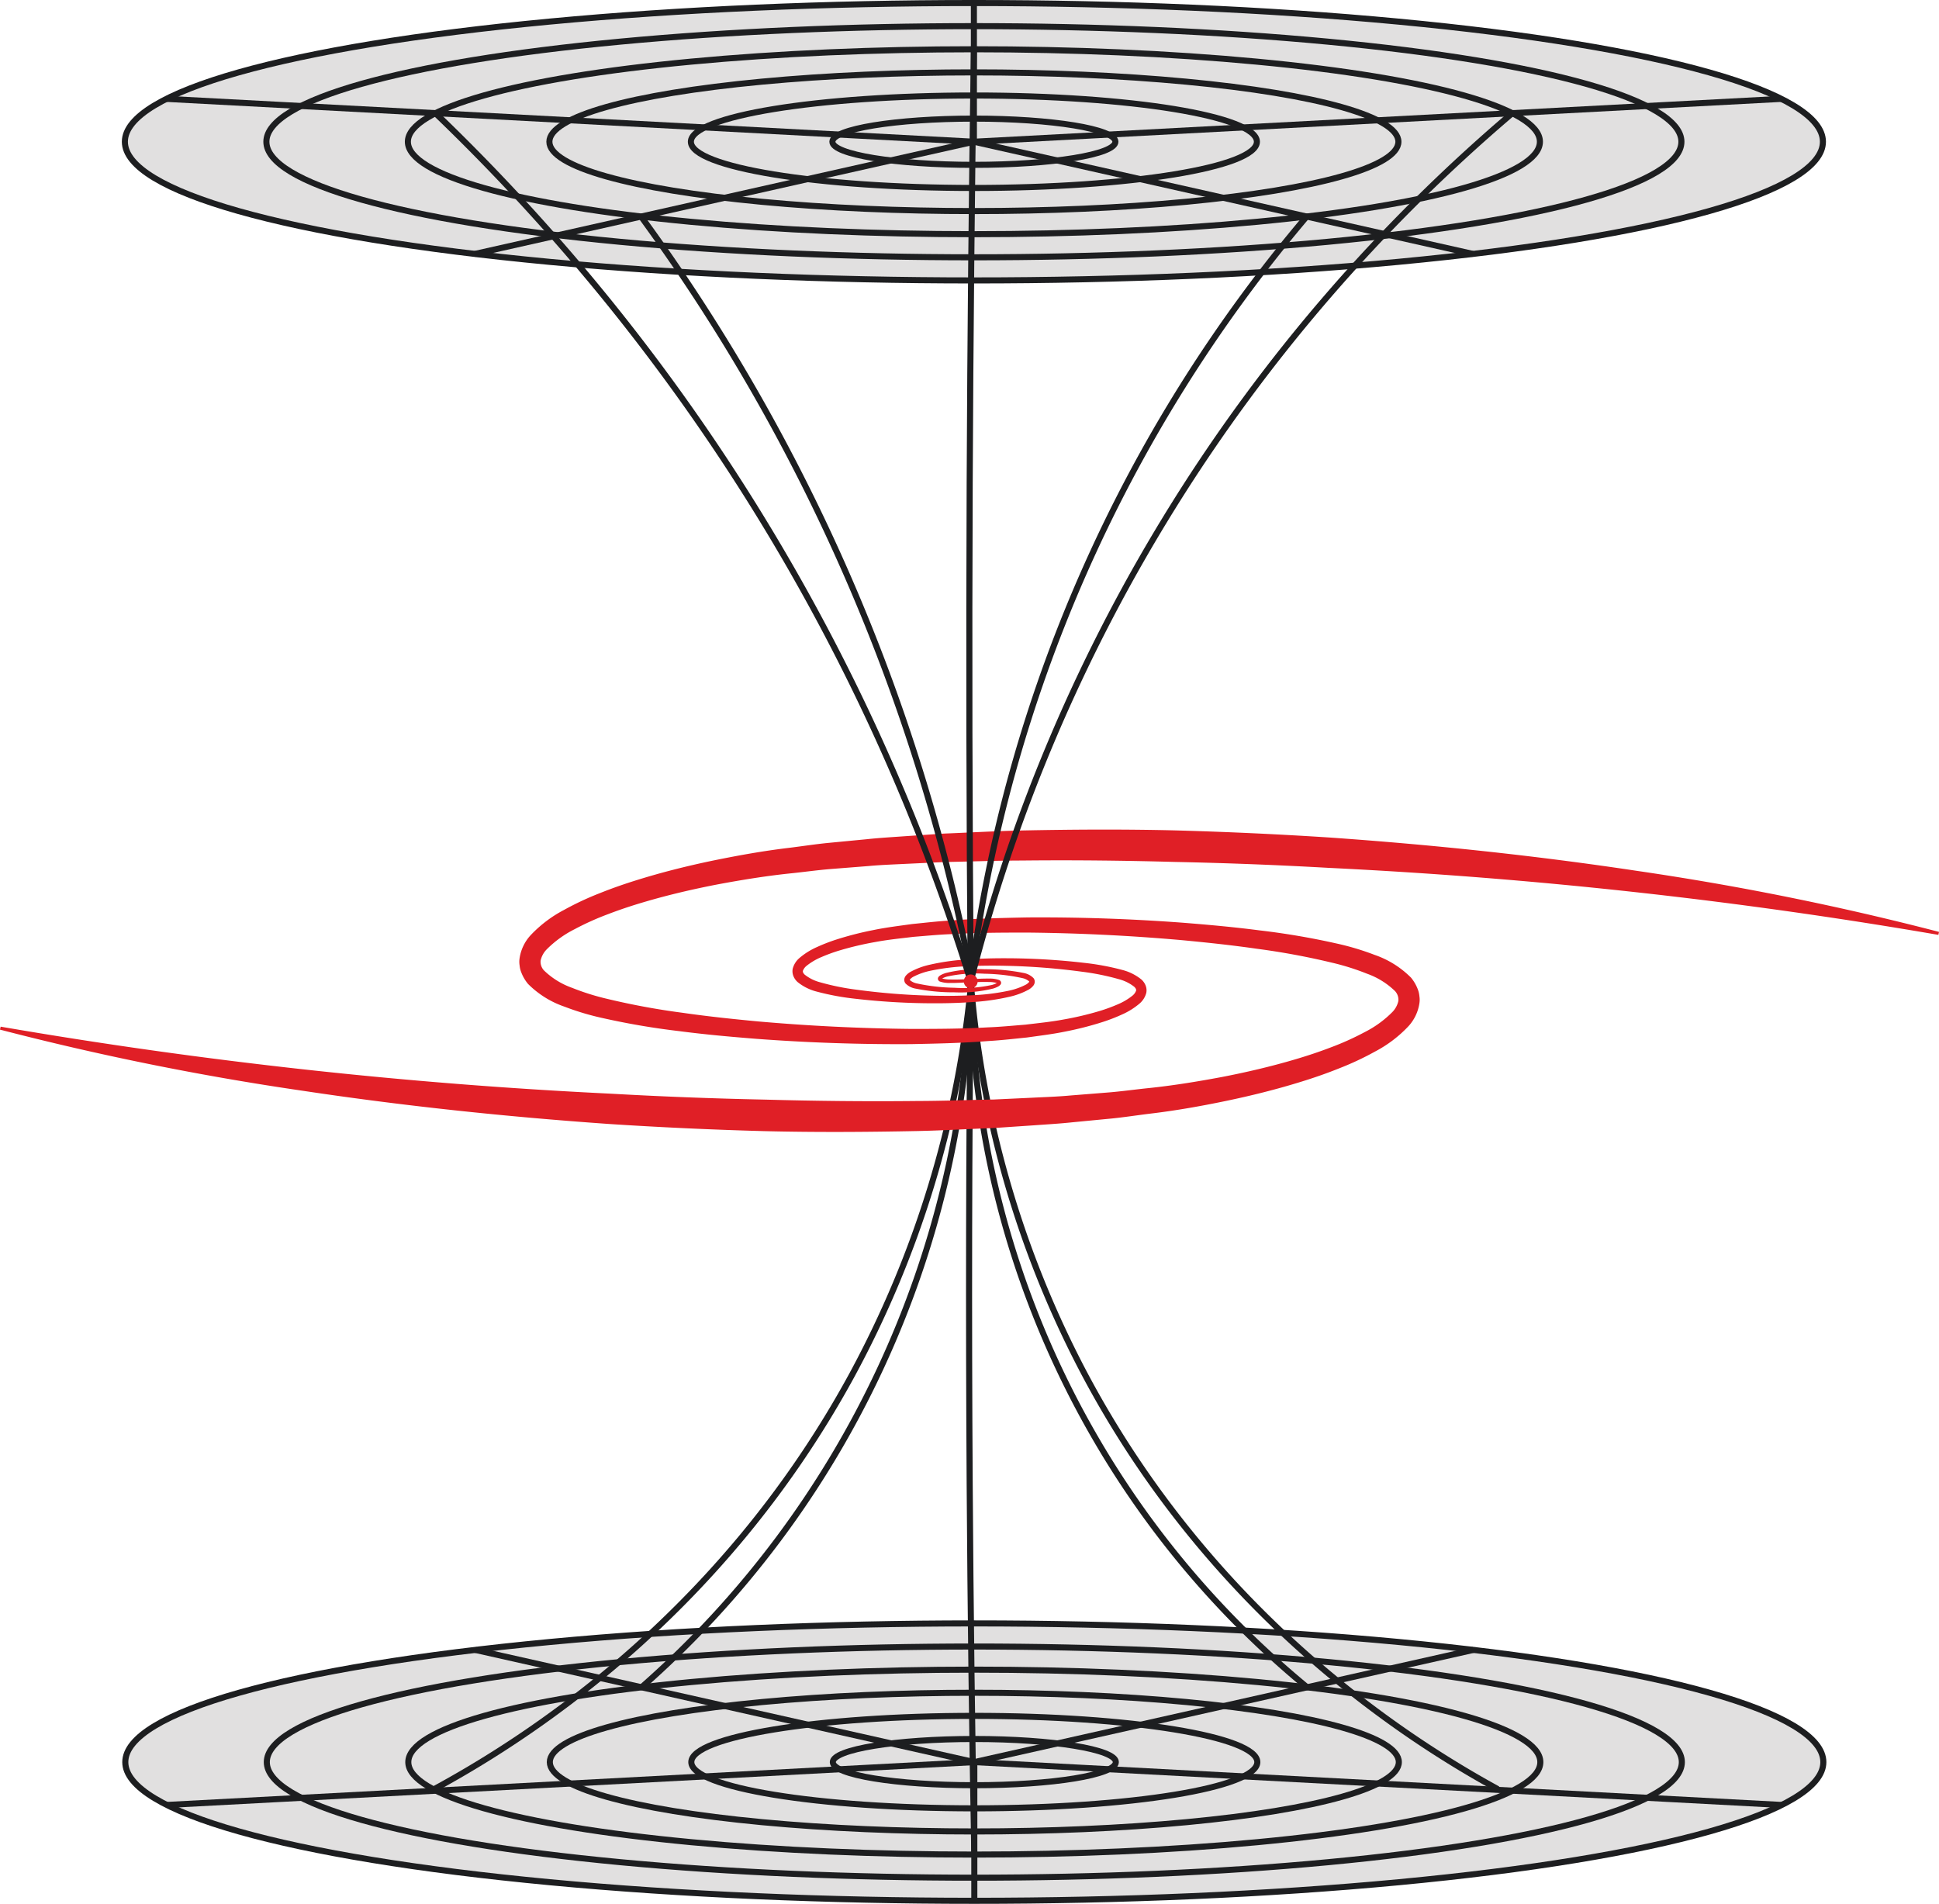 <svg xmlns="http://www.w3.org/2000/svg" viewBox="0 0 319.38 313.604"><defs><style>.a{fill:#e1e0e0;}.a,.b{stroke:#1d1e20;stroke-miterlimit:10;}.b{fill:none;}.c{fill:#e01f26;}</style></defs><title>sci</title><ellipse class="a" cx="160.414" cy="23.346" rx="139.846" ry="22.846"/><ellipse class="a" cx="160.414" cy="23.346" rx="116.538" ry="19.038"/><ellipse class="a" cx="160.414" cy="23.346" rx="93.231" ry="15.231"/><ellipse class="a" cx="160.414" cy="23.346" rx="69.923" ry="11.423"/><ellipse class="a" cx="160.414" cy="23.346" rx="46.615" ry="7.615"/><ellipse class="a" cx="160.414" cy="23.346" rx="23.308" ry="3.808"/><line class="a" x1="160.414" y1="23.346" x2="160.414" y2="0.5"/><line class="a" x1="160.414" y1="23.346" x2="293.415" y2="16.286"/><line class="a" x1="160.414" y1="23.346" x2="242.613" y2="41.829"/><line class="a" x1="160.414" y1="23.346" x2="78.214" y2="41.829"/><line class="a" x1="160.414" y1="23.346" x2="27.412" y2="16.286"/><ellipse class="a" cx="160.484" cy="290.258" rx="139.846" ry="22.846"/><ellipse class="a" cx="160.484" cy="290.258" rx="116.538" ry="19.038"/><ellipse class="a" cx="160.484" cy="290.258" rx="93.231" ry="15.231"/><ellipse class="a" cx="160.484" cy="290.258" rx="69.923" ry="11.423"/><ellipse class="a" cx="160.484" cy="290.258" rx="46.615" ry="7.615"/><ellipse class="a" cx="160.484" cy="290.258" rx="23.308" ry="3.808"/><line class="a" x1="160.484" y1="290.258" x2="160.484" y2="313.104"/><line class="a" x1="160.484" y1="290.258" x2="293.486" y2="297.318"/><line class="a" x1="160.484" y1="290.258" x2="242.684" y2="271.775"/><line class="a" x1="160.484" y1="290.258" x2="78.285" y2="271.775"/><line class="a" x1="160.484" y1="290.258" x2="27.483" y2="297.318"/><path class="b" d="M504,404.154a168.686,168.686,0,0,1-19.591,63.692c-21.906,40.2-54.533,60.455-69.238,68.389" transform="translate(-344.125 -241.269)"/><path class="b" d="M504.014,402.925a166.105,166.105,0,0,0,18.524,64.229c21.353,40.5,53.913,60.947,68.288,68.826" transform="translate(-344.125 -241.269)"/><path class="b" d="M559.422,519.2a151.914,151.914,0,0,1-55.408-116.277" transform="translate(-344.125 -241.269)"/><path class="b" d="M449.8,519.2a159.639,159.639,0,0,0,54.218-116.277" transform="translate(-344.125 -241.269)"/><path class="b" d="M504.609,546.758q-.564-30.155-.763-60.912-.267-42.012.168-82.921" transform="translate(-344.125 -241.269)"/><path class="c" d="M503.832,402.6c1.06-.086,2.118-.149,3.192-.137a4.672,4.672,0,0,1,1.692.243.6.6,0,0,1,.279.3.494.494,0,0,1,.011.284.86.86,0,0,1-.1.185,1.333,1.333,0,0,1-.411.315,4.438,4.438,0,0,1-.788.318,22.712,22.712,0,0,1-6.39.619,32.029,32.029,0,0,1-6.395-.613,3.057,3.057,0,0,1-1.647-.849.96.96,0,0,1-.2-.69,1.134,1.134,0,0,1,.255-.589,2.786,2.786,0,0,1,.732-.613,11.92,11.92,0,0,1,3.09-1.167,37.369,37.369,0,0,1,6.359-.9c2.126-.143,4.252-.2,6.377-.191a113.447,113.447,0,0,1,12.727.747,42,42,0,0,1,6.356,1.175,8.23,8.23,0,0,1,3.154,1.572,2.64,2.64,0,0,1,.663.908,2.167,2.167,0,0,1,.152,1.274,3.458,3.458,0,0,1-1.113,1.783,11.72,11.72,0,0,1-2.912,1.815,28.92,28.92,0,0,1-3.051,1.189,54.2,54.2,0,0,1-6.249,1.606c-2.1.434-4.223.685-6.34.984-2.119.21-4.239.464-6.361.583-4.244.329-8.489.427-12.735.508q-12.734.081-25.439-.869c-4.233-.335-8.464-.713-12.687-1.264A122.69,122.69,0,0,1,443.4,408.97a43.231,43.231,0,0,1-6.292-1.879,15.62,15.62,0,0,1-6.024-3.764,6.767,6.767,0,0,1-1.1-1.892,4.079,4.079,0,0,1-.274-1.147,3.8,3.8,0,0,1,0-1.186,7.147,7.147,0,0,1,1.783-3.746,20.822,20.822,0,0,1,5.519-4.194,48.947,48.947,0,0,1,5.952-2.785c2.016-.809,4.056-1.516,6.111-2.154,4.11-1.281,8.272-2.319,12.46-3.192,4.189-.857,8.405-1.614,12.637-2.113,2.115-.263,4.228-.591,6.346-.8l6.354-.61c2.119-.229,4.239-.346,6.359-.5l6.361-.43c4.241-.165,8.485-.414,12.728-.509,8.487-.172,16.974-.222,25.454-.013q12.719.348,25.411,1.174c16.914,1.188,33.783,2.959,50.541,5.485a464.814,464.814,0,0,1,49.782,10.06l-.108.488a827.705,827.705,0,0,0-100.514-11.042q-12.611-.713-25.237-.972c-8.414-.23-16.829-.324-25.239-.231-4.206.007-8.4.168-12.608.244l-6.293.294c-2.1.107-4.2.173-6.285.367l-6.272.494c-2.09.17-4.159.457-6.241.679-4.169.418-8.29,1.087-12.392,1.854-4.095.79-8.155,1.741-12.131,2.915-1.988.586-3.952,1.235-5.869,1.971a45.457,45.457,0,0,0-5.558,2.5,17.6,17.6,0,0,0-4.6,3.331,3.772,3.772,0,0,0-.99,1.836,2.106,2.106,0,0,0,.548,1.61,12.76,12.76,0,0,0,4.636,2.873,39.97,39.97,0,0,0,5.815,1.824,119.255,119.255,0,0,0,12.294,2.275c4.149.6,8.331,1.041,12.515,1.435q12.564,1.107,25.2,1.234c4.2,0,8.411-.011,12.6-.254,2.1-.076,4.182-.285,6.27-.449,2.071-.252,4.155-.456,6.2-.837a52.252,52.252,0,0,0,6.049-1.427,27.047,27.047,0,0,0,2.873-1.053,10.161,10.161,0,0,0,2.485-1.46,1.919,1.919,0,0,0,.6-.821c.028-.173-.017-.351-.295-.631a6.879,6.879,0,0,0-2.469-1.237,40.69,40.69,0,0,0-6.07-1.241,112.073,112.073,0,0,0-12.549-.984c-2.1-.052-4.2-.036-6.293.064a36.419,36.419,0,0,0-6.19.748,11.054,11.054,0,0,0-2.842,1,1.957,1.957,0,0,0-.492.381.272.272,0,0,0-.071.119c0,.009-.016,0,.019.048a2.506,2.506,0,0,0,1.144.544,31.442,31.442,0,0,0,6.187.709,22.181,22.181,0,0,0,6.191-.466,3.915,3.915,0,0,0,.684-.258.931.931,0,0,0,.225-.149c-.007,0,0,0,0,.013-.023.028,0,.073,0,.092.034.062.017.035,0,.024a4.57,4.57,0,0,0-1.426-.2c-1.038-.033-2.093.009-3.139.073Z" transform="translate(-344.125 -241.269)"/><path class="c" d="M503.8,403.047c-1.06.086-2.118.149-3.192.137a4.645,4.645,0,0,1-1.692-.242.6.6,0,0,1-.279-.3.494.494,0,0,1-.011-.284.8.8,0,0,1,.1-.185,1.342,1.342,0,0,1,.41-.315,4.483,4.483,0,0,1,.789-.319,22.744,22.744,0,0,1,6.39-.618,32.029,32.029,0,0,1,6.395.613,3.063,3.063,0,0,1,1.647.849.964.964,0,0,1,.2.69,1.131,1.131,0,0,1-.256.589,2.759,2.759,0,0,1-.731.612,11.88,11.88,0,0,1-3.091,1.168,37.355,37.355,0,0,1-6.359.9c-2.125.143-4.252.2-6.376.19a113.2,113.2,0,0,1-12.727-.746,42.137,42.137,0,0,1-6.357-1.176,8.241,8.241,0,0,1-3.154-1.571,2.676,2.676,0,0,1-.663-.908,2.175,2.175,0,0,1-.152-1.274,3.471,3.471,0,0,1,1.113-1.783,11.748,11.748,0,0,1,2.913-1.816,29.115,29.115,0,0,1,3.05-1.188,54.067,54.067,0,0,1,6.25-1.606c2.1-.434,4.223-.685,6.339-.984,2.119-.21,4.24-.464,6.362-.583,4.243-.33,8.489-.427,12.734-.508q12.735-.081,25.44.868c4.233.336,8.464.714,12.687,1.265a122.421,122.421,0,0,1,12.652,2.152,43.3,43.3,0,0,1,6.292,1.878,15.639,15.639,0,0,1,6.023,3.765,6.731,6.731,0,0,1,1.1,1.892,4.036,4.036,0,0,1,.273,1.147,3.8,3.8,0,0,1,0,1.186,7.149,7.149,0,0,1-1.782,3.746,20.8,20.8,0,0,1-5.519,4.193,48.662,48.662,0,0,1-5.953,2.785c-2.015.81-4.056,1.517-6.111,2.155-4.109,1.28-8.271,2.318-12.46,3.191s-8.4,1.615-12.637,2.114c-2.114.262-4.228.591-6.345.8l-6.355.611c-2.118.229-4.238.346-6.358.5l-6.361.429c-4.242.165-8.485.415-12.728.51-8.487.172-16.975.222-25.454.013q-12.719-.348-25.411-1.174c-16.914-1.188-33.784-2.959-50.542-5.485a464.8,464.8,0,0,1-49.781-10.06l.108-.488a827.661,827.661,0,0,0,100.514,11.042q12.61.712,25.237.972c8.414.23,16.829.324,25.239.231,4.206-.008,8.4-.168,12.608-.244l6.292-.295c2.1-.106,4.2-.173,6.286-.366l6.271-.5c2.09-.169,4.16-.456,6.242-.678,4.169-.418,8.29-1.087,12.391-1.854,4.1-.79,8.156-1.741,12.132-2.915,1.988-.586,3.952-1.235,5.869-1.972a45.141,45.141,0,0,0,5.557-2.5,17.576,17.576,0,0,0,4.6-3.33,3.772,3.772,0,0,0,.99-1.836,2.1,2.1,0,0,0-.549-1.61,12.755,12.755,0,0,0-4.635-2.873,39.886,39.886,0,0,0-5.815-1.824,119.544,119.544,0,0,0-12.295-2.276c-4.148-.6-8.33-1.04-12.515-1.434q-12.564-1.107-25.2-1.234c-4.2,0-8.411.011-12.6.254-2.1.076-4.181.284-6.269.449-2.072.252-4.155.456-6.2.837a52.284,52.284,0,0,0-6.048,1.427,27.047,27.047,0,0,0-2.873,1.053,10.129,10.129,0,0,0-2.485,1.46,1.9,1.9,0,0,0-.6.821c-.028.172.016.351.3.63a6.883,6.883,0,0,0,2.468,1.238,40.676,40.676,0,0,0,6.071,1.24,111.819,111.819,0,0,0,12.549.985c2.1.052,4.2.036,6.292-.064a36.418,36.418,0,0,0,6.191-.748,11.091,11.091,0,0,0,2.842-1,1.95,1.95,0,0,0,.491-.381.26.26,0,0,0,.071-.119c0-.009.017,0-.019-.049a2.5,2.5,0,0,0-1.143-.543,31.442,31.442,0,0,0-6.187-.71,22.219,22.219,0,0,0-6.191.467,3.836,3.836,0,0,0-.684.258.9.9,0,0,0-.225.149c.006,0,0,0,0-.014.023-.027,0-.072,0-.091-.034-.063-.017-.035,0-.024a4.57,4.57,0,0,0,1.426.2c1.038.032,2.093-.009,3.139-.073Z" transform="translate(-344.125 -241.269)"/><path class="b" d="M504,401.466a311.491,311.491,0,0,0-54.278-124.525" transform="translate(-344.125 -241.269)"/><path class="b" d="M504.014,402.7A241.585,241.585,0,0,1,559.352,276.94" transform="translate(-344.125 -241.269)"/><path class="b" d="M593.232,259.907a277.136,277.136,0,0,0-89.218,143.018" transform="translate(-344.125 -241.269)"/><path class="b" d="M415.84,259.907a335.088,335.088,0,0,1,88.174,143.018" transform="translate(-344.125 -241.269)"/><path class="b" d="M504.538,249.385q-.536,35.4-.692,71.461-.176,41.469.168,82.079" transform="translate(-344.125 -241.269)"/><circle class="c" cx="159.889" cy="161.655" r="1.141"/></svg>